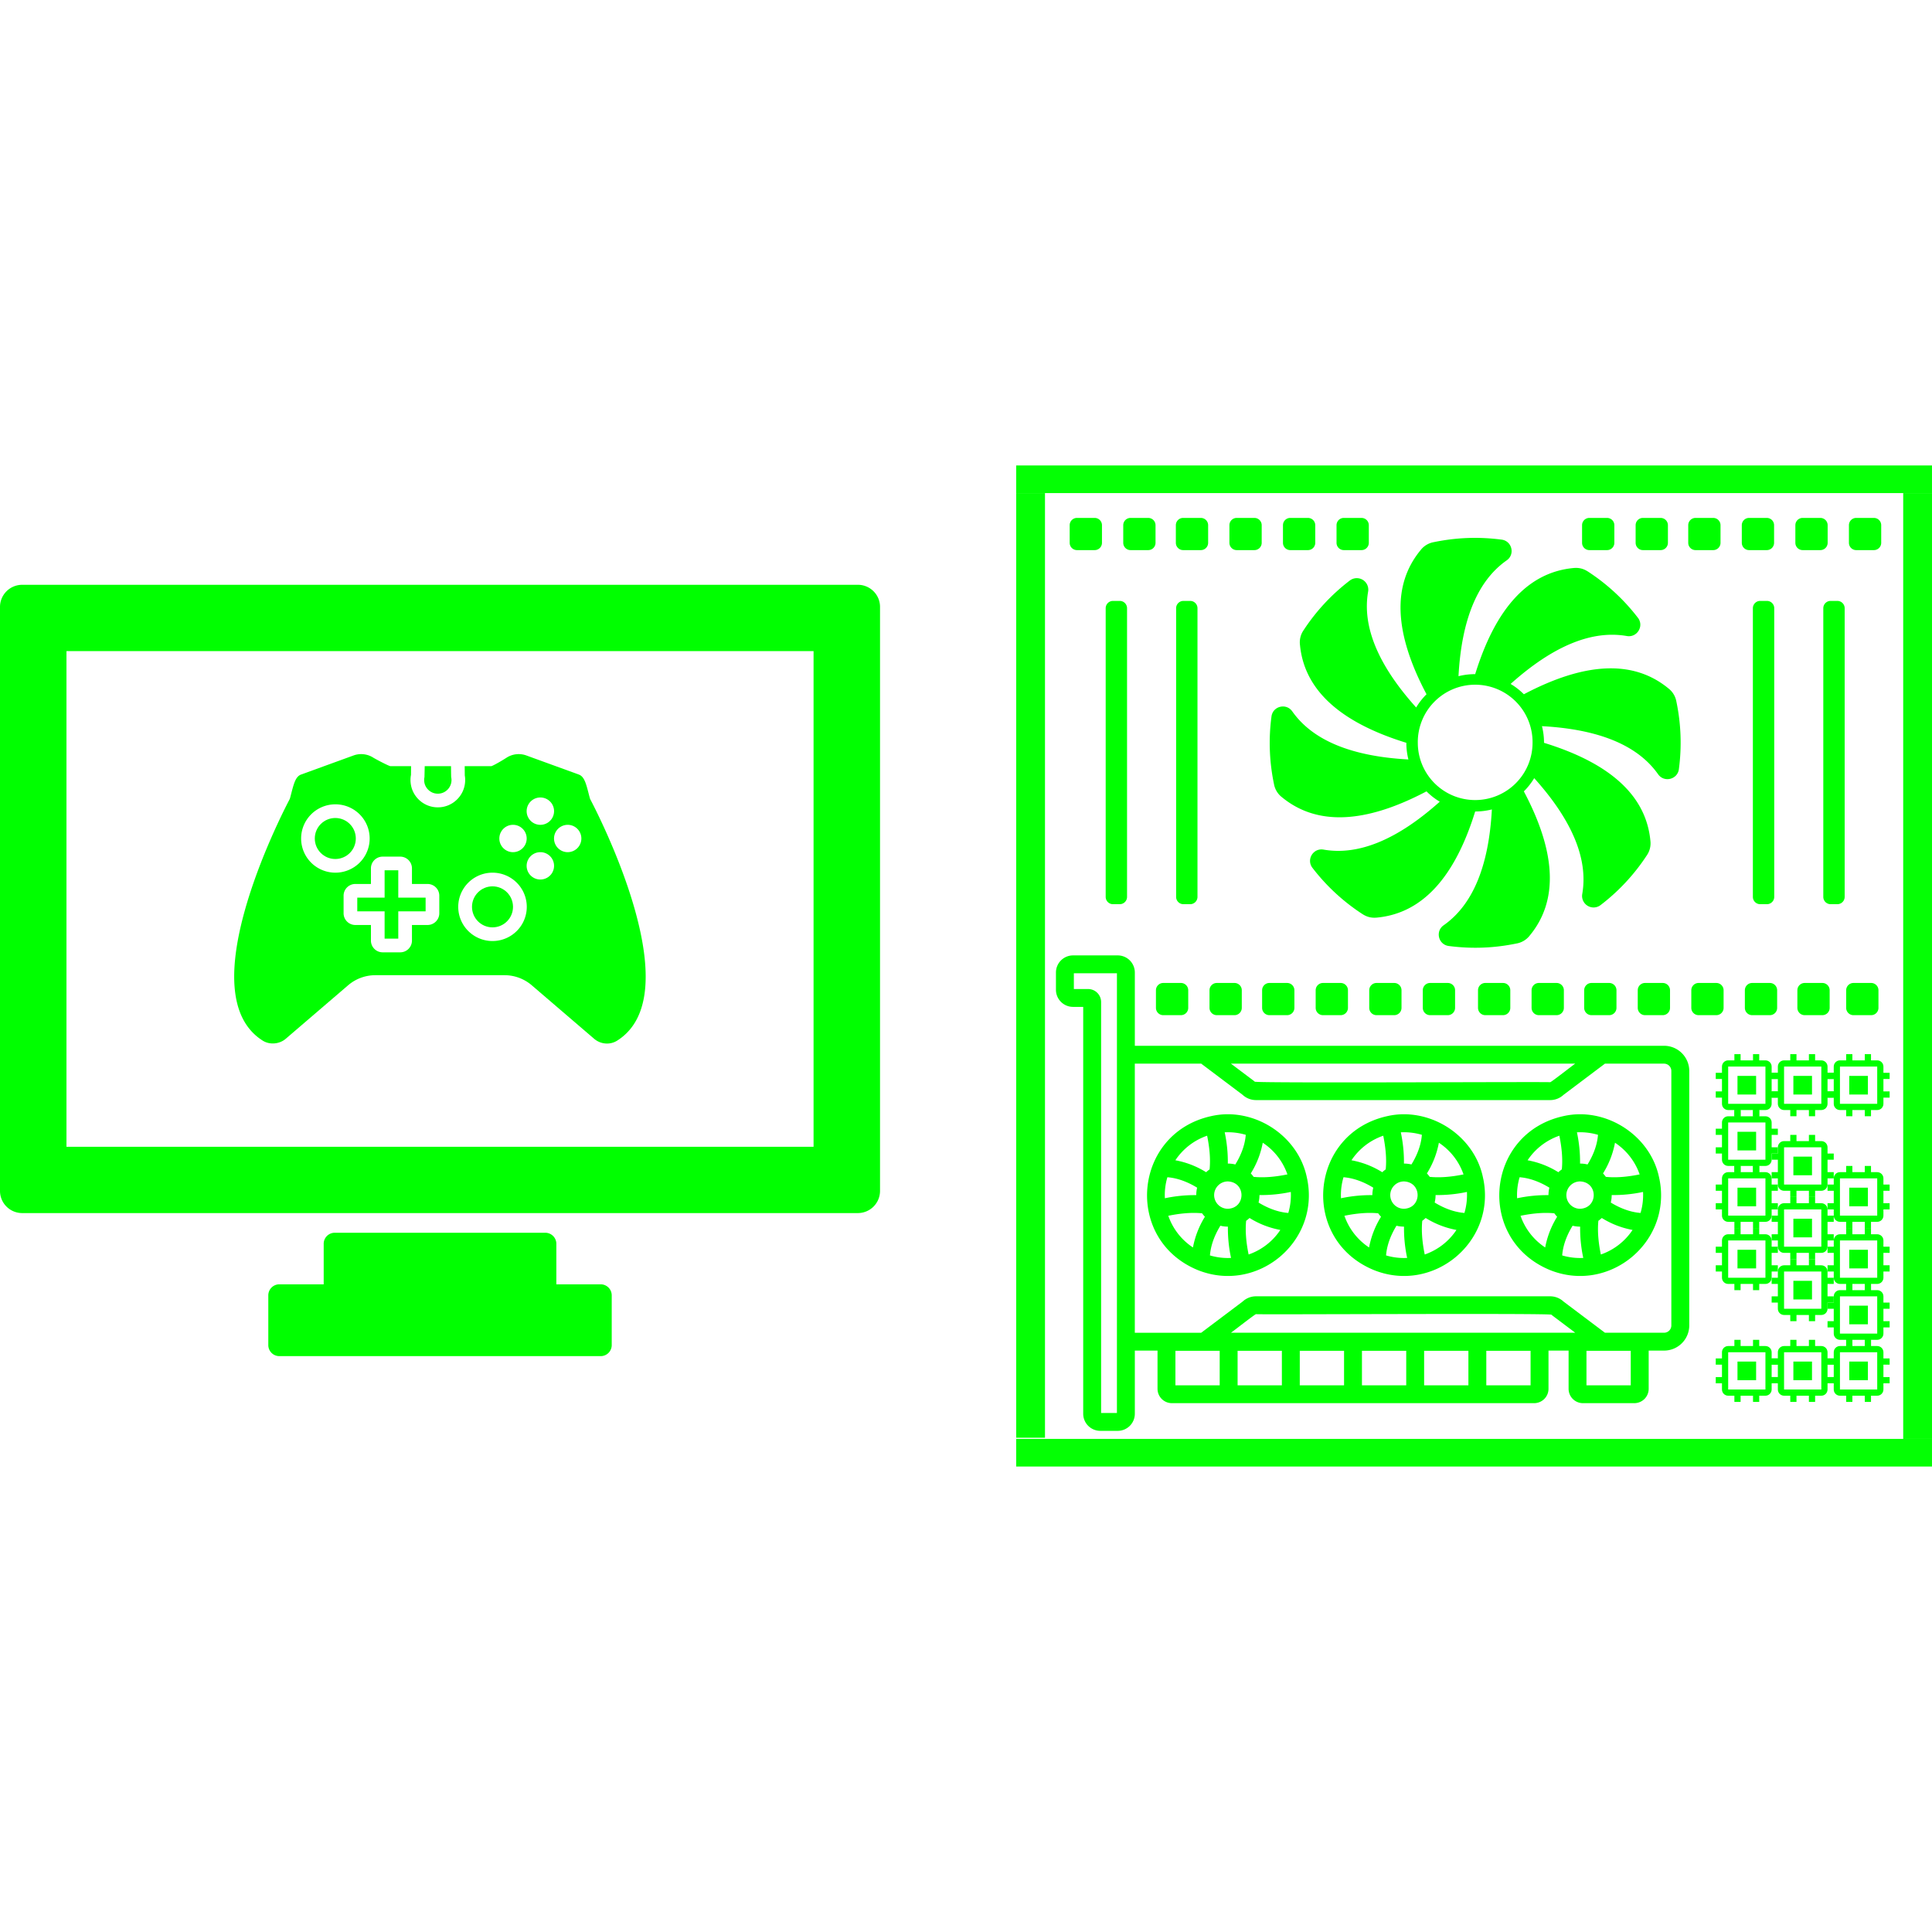 <svg xmlns="http://www.w3.org/2000/svg" xmlns:xlink="http://www.w3.org/1999/xlink" fill="#00ff00" width="793.701" height="793.701" viewBox="0 0 210 210" xmlns:v="https://vecta.io/nano"><path d="M93.248 63.565H2.408A2.41 2.41 0 0 0 0 65.966v63.488a2.41 2.41 0 0 0 2.408 2.402h90.84a2.41 2.41 0 0 0 2.407-2.402V65.967c.001-1.325-1.079-2.403-2.407-2.403zm-4.817 61.085H7.225V70.772h81.206zM65.289 139.6h-4.817v-4.405c0-.664-.541-1.201-1.205-1.201H36.388c-.665 0-1.204.537-1.204 1.201v4.405h-4.817a1.2 1.2 0 0 0-1.204 1.2v5.405c0 .664.54 1.201 1.204 1.201h34.922a1.2 1.2 0 0 0 1.203-1.201V140.8a1.2 1.2 0 0 0-1.203-1.2z"/><g transform="matrix(.745 0 0 .743 25.455 75.396)"><path d="M58.565 31.997c-2.219-8.122-6.187-15.74-6.622-16.563-.048-.111-.154-.526-.231-.829-.403-1.583-.669-2.492-1.442-2.774L42.616 9.04a3.26 3.26 0 0 0-2.89.339c-.88.564-1.871 1.117-2.188 1.226h-3.906l.012 1.359c.038.222.057.446.057.671a3.98 3.98 0 0 1-1.168 2.828c-.753.755-1.754 1.171-2.82 1.171-.227 0-.46-.019-.694-.06-1.583-.27-2.872-1.512-3.205-3.092-.113-.536-.12-1.073-.018-1.598l.011-1.28h-3.042c-.363-.106-1.557-.719-2.433-1.215-.849-.568-1.947-.699-2.906-.35L9.771 11.83c-.773.282-1.039 1.191-1.443 2.774-.077.304-.183.718-.221.809-.445.843-4.413 8.463-6.632 16.583-2.636 9.647-1.732 15.961 2.686 18.765 1.014.644 2.436.527 3.361-.27l9.102-7.827a6.1 6.1 0 0 1 3.976-1.475h18.84a6.1 6.1 0 0 1 3.976 1.475l9.102 7.827a2.88 2.88 0 0 0 1.877.698c.529 0 1.043-.148 1.484-.429 4.418-2.802 5.321-9.115 2.686-18.763zM9.766 21.191a5 5 0 1 1 4.986 5 5 5 0 0 1-4.986-5zm20.159 10.938c0 .945-.767 1.715-1.71 1.715h-2.279v2.285c0 .945-.767 1.715-1.71 1.715h-2.564c-.943 0-1.71-.77-1.71-1.715v-2.285h-2.279c-.943 0-1.71-.77-1.71-1.715v-2.57c0-.945.767-1.715 1.71-1.715h2.279v-2.285c0-.945.767-1.715 1.71-1.715h2.564c.943 0 1.71.77 1.71 1.715v2.285h2.279c.943 0 1.71.77 1.71 1.715zM44.67 15.191a2 2 0 1 1 0 4 2 2 0 1 1 0-4zm-3.989 4c1.102 0 1.994.896 1.994 2a2 2 0 0 1-1.994 2c-1.102 0-1.994-.896-1.994-2s.892-2 1.994-2zm-2.992 17a5 5 0 1 1 0-10 5 5 0 1 1 0 10zm6.981-9a2 2 0 1 1 0-4 2 2 0 1 1 0 4zm3.989-4c-1.102 0-1.994-.896-1.994-2a2 2 0 0 1 1.994-2c1.102 0 1.994.896 1.994 2a2 2 0 0 1-1.994 2z"/><ellipse cx="14.753" cy="21.191" rx="2.992" ry="3"/><path d="M23.941 35.844v-4h3.989v-2h-3.989v-4h-1.994v4h-3.989v2h3.989v4zm5.411-21.241c.675.118 1.31-.094 1.77-.554.376-.378.584-.88.584-1.414a1.89 1.89 0 0 0-.036-.371c-.016-.082-.023-.124-.034-1.659h-3.837l-.038 1.615c-.06.273-.059.56.001.849.165.771.818 1.403 1.59 1.534z"/><ellipse cx="37.689" cy="31.191" rx="2.992" ry="3"/></g><path d="M180.875 113.672h-57.524V105.7a1.86 1.86 0 0 0-1.858-1.852h-4.858a1.86 1.86 0 0 0-1.858 1.853v1.89a1.86 1.86 0 0 0 1.858 1.853h1.105v44.23a1.86 1.86 0 0 0 1.858 1.853h1.895a1.86 1.86 0 0 0 1.858-1.853v-6.87h2.467v4.155a1.56 1.56 0 0 0 1.562 1.558h39.373a1.56 1.56 0 0 0 1.562-1.558v-4.155h2.184v4.155a1.56 1.56 0 0 0 1.562 1.558h5.581a1.56 1.56 0 0 0 1.562-1.558v-4.155h1.673a2.74 2.74 0 0 0 2.739-2.732v-27.668a2.74 2.74 0 0 0-2.739-2.732zm-9.653 1.941c-.118.06-2.697 2.09-2.732 2.02-.2-.062-31.969.116-32.106-.06a.97.97 0 0 0-.102-.089l-2.486-1.871zm-49.817 37.974h-1.719v-44.672c-.001-.779-.634-1.411-1.415-1.412h-1.547v-1.715h4.682zm12.392-8.724c.118-.06 2.697-2.09 2.732-2.02.2.062 31.969-.117 32.106.06.032.032.066.061.102.088l2.486 1.871zm-6.034 1.965h4.813v3.748h-4.813zm6.758 0h4.813v3.748h-4.813zm6.759 0h4.813v3.748h-4.813zm6.758 0h4.813v3.748h-4.813zm6.758 0h4.813v3.748h-4.813zm11.571 3.748h-4.813v-3.748h4.813zm10.888 0h-4.813v-3.748h4.813zm4.413-6.504c-.001.437-.355.79-.793.791h-6.424l-4.497-3.385a2.14 2.14 0 0 0-1.465-.575h-31.961a2.14 2.14 0 0 0-1.465.575l-4.497 3.386h-7.217v-29.25h7.217l4.497 3.386a2.14 2.14 0 0 0 1.465.575h31.961a2.14 2.14 0 0 0 1.465-.575l4.497-3.386h6.423c.438.001.792.355.793.791z"/><path d="M110.456 53.598h3.13v102.679h-3.13zm96.414 0H210v102.806h-3.13z" fill-opacity=".981"/><a transform="matrix(1.064 0 0 1.064 -6.719 -6.784)"><path d="M110.126 156.193v-2.823h93.556v2.823z" fill-opacity=".981"/></a><a transform="matrix(1.064 0 0 1.064 -6.719 -112.593)"><path d="M110.126 156.193v-2.823h93.556v2.823z" fill-opacity=".981"/></a><use xlink:href="#A" fill-opacity=".999" y="50.594"/><use xlink:href="#A" x="7.656" fill-opacity=".999" y="50.594"/><use xlink:href="#A" x="70.347" fill-opacity=".999" y="50.594"/><use xlink:href="#A" x="78.002" fill-opacity=".999" y="50.594"/><path d="M182.214 76.251a2.31 2.31 0 0 0-.854-1.416c-3.779-3.115-9.02-2.906-15.722.628a7.4 7.4 0 0 0-1.441-1.123c4.62-4.134 8.831-5.869 12.633-5.207 1.121.195 1.897-1.086 1.203-1.985a21.87 21.87 0 0 0-5.406-5.006c-.512-.336-.998-.457-1.608-.399-4.88.463-8.438 4.307-10.672 11.533a7.42 7.42 0 0 0-1.815.223c.336-6.181 2.083-10.378 5.242-12.592.931-.652.572-2.106-.557-2.252-2.505-.324-4.897-.235-7.371.273a2.32 2.32 0 0 0-1.42.852c-3.123 3.769-2.913 8.997.63 15.682a7.43 7.43 0 0 0-1.126 1.438c-4.144-4.608-5.884-8.808-5.22-12.601a1.25 1.25 0 0 0-1.99-1.2 21.86 21.86 0 0 0-5.019 5.392 2.31 2.31 0 0 0-.4 1.604c.464 4.868 4.318 8.416 11.563 10.645a7.36 7.36 0 0 0 .223 1.81c-6.197-.335-10.405-2.078-12.624-5.228-.654-.929-2.111-.57-2.258.555a21.78 21.78 0 0 0 .273 7.353 2.31 2.31 0 0 0 .854 1.416c3.779 3.115 9.02 2.906 15.722-.628a7.4 7.4 0 0 0 1.441 1.123c-4.62 4.134-8.831 5.869-12.633 5.207-1.121-.195-1.897 1.086-1.203 1.985a21.87 21.87 0 0 0 5.406 5.006c.512.336.998.457 1.608.399 4.88-.463 8.438-4.307 10.672-11.533a7.4 7.4 0 0 0 1.815-.223c-.336 6.181-2.083 10.378-5.242 12.592-.931.652-.572 2.106.557 2.252 2.505.324 4.897.235 7.371-.273a2.32 2.32 0 0 0 1.42-.852c3.123-3.769 2.913-8.997-.63-15.682a7.43 7.43 0 0 0 1.126-1.438c4.144 4.608 5.884 8.808 5.22 12.601a1.25 1.25 0 0 0 1.99 1.2 21.86 21.86 0 0 0 5.019-5.392 2.31 2.31 0 0 0 .4-1.604c-.464-4.868-4.318-8.416-11.563-10.645a7.36 7.36 0 0 0-.223-1.81c6.197.335 10.405 2.078 12.624 5.228.654.929 2.111.57 2.258-.555a21.78 21.78 0 0 0-.273-7.353zm-21.868 10.711a6.23 6.23 0 0 1-6.237-6.221 6.237 6.237 0 1 1 12.473 0 6.23 6.23 0 0 1-6.237 6.221z"><animateTransform attributeType="xml" attributeName="transform" type="rotate" from="0 160 81" to="360 160 81" dur="1.2s" additive="sum" repeatCount="indefinite"/></path><use xlink:href="#B" y="50.594"/><use xlink:href="#B" x="5.822" y="50.594"/><use xlink:href="#B" x="11.54" y="50.594"/><use xlink:href="#B" x="17.362" y="50.594"/><use xlink:href="#B" x="23.183" y="50.594"/><use xlink:href="#B" x="29.005" y="50.594"/><use xlink:href="#B" x="55.694" y="50.594"/><use xlink:href="#B" x="61.516" y="50.594"/><use xlink:href="#B" x="67.234" y="50.594"/><use xlink:href="#B" x="73.056" y="50.594"/><use xlink:href="#B" x="78.878" y="50.594"/><use xlink:href="#B" x="84.7" y="50.594"/><use xlink:href="#C" y="50.594"/><use xlink:href="#C" x="5.822" y="50.594"/><use xlink:href="#C" x="11.54" y="50.594"/><use xlink:href="#C" x="17.362" y="50.594"/><use xlink:href="#C" x="23.184" y="50.594"/><use xlink:href="#C" x="29.006" y="50.594"/><use xlink:href="#C" x="35.008" y="50.594"/><use xlink:href="#C" x="40.83" y="50.594"/><use xlink:href="#C" x="46.548" y="50.594"/><use xlink:href="#C" x="52.37" y="50.594"/><use xlink:href="#C" x="58.192" y="50.594"/><use xlink:href="#C" x="64.013" y="50.594"/><use xlink:href="#C" x="69.721" y="50.594"/><use xlink:href="#C" x="75.025" y="50.594"/><use xlink:href="#D" y="50.594"/><use xlink:href="#E" y="50.594"/><use xlink:href="#D" y="56.669"/><use xlink:href="#E" y="56.67"/><use xlink:href="#D" y="62.744"/><use xlink:href="#E" y="62.745"/><use xlink:href="#D" x="12.15" y="81.645"/><use xlink:href="#F" y="50.594"/><use xlink:href="#D" x="6.075" y="81.645"/><use xlink:href="#E" x="6.075" y="81.645"/><use xlink:href="#D" y="81.645"/><use xlink:href="#E" y="81.645"/><use xlink:href="#D" x="6.075" y="50.594"/><use xlink:href="#E" x="6.075" y="50.594"/><use xlink:href="#D" x="12.15" y="50.594"/><use xlink:href="#F" y="19.543"/><use xlink:href="#D" x="12.15" y="75.569"/><use xlink:href="#F" y="44.519"/><use xlink:href="#D" x="12.15" y="69.494"/><use xlink:href="#F" y="38.444"/><use xlink:href="#D" x="12.15" y="62.744"/><use xlink:href="#F" y="31.694"/><use xlink:href="#D" x="6.075" y="66.119"/><use xlink:href="#E" x="6.075" y="66.12"/><use xlink:href="#D" y="69.494"/><use xlink:href="#E" y="69.495"/><use xlink:href="#D" x="6.075" y="72.869"/><use xlink:href="#E" x="6.075" y="72.87"/><use xlink:href="#D" x="6.075" y="59.369"/><use xlink:href="#E" x="6.075" y="59.37"/><use xlink:href="#G" y="50.594"/><use xlink:href="#G" x="19.143" y="50.594"/><use xlink:href="#G" x="-19.143" y="50.594"/><defs><path id="A" d="M120.977 14.723h.734a.794.794 45 0 1 .794.794v31.376a.794.794 135 0 1-.794.794h-.734a.794.794 45 0 1-.794-.794V15.517a.794.794 135 0 1 .794-.794z"/><path id="B" d="M117.064 5.701h1.921a.794.794 45 0 1 .794.794v1.912a.794.794 135 0 1-.794.794h-1.921a.794.794 45 0 1-.794-.794V6.494a.794.794 135 0 1 .794-.794z"/><path id="C" d="M126.44 56.25h1.921a.794.794 45 0 1 .794.794v1.912a.794.794 135 0 1-.794.794h-1.921a.794.794 45 0 1-.794-.794v-1.912a.794.794 135 0 1 .794-.794z"/><path id="D" d="M188.857 66.351h2.025v2.025h-2.025z"/><path id="E" d="M192.57 65.338c0-.372-.303-.675-.675-.675h-.675v-.675h-.675v.675h-1.35v-.675h-.675v.675h-.675c-.372 0-.675.303-.675.675v.675h-.675v.675h.675v1.35h-.675v.675h.675v.675c0 .372.303.675.675.675h.675v.675h.675v-.675h1.35v.675h.675v-.675h.675c.372 0 .675-.303.675-.675v-.675h.675v-.675h-.675v-1.35h.675v-.675h-.675zm-4.725 4.05v-4.05h4.05v4.05z"/><path id="F" d="M204.72 96.389c0-.372-.303-.675-.675-.675h-.675v-.675h-.675v.675h-1.35v-.675h-.675v.675h-.675c-.372 0-.675.303-.675.675v.675h-.675v.675h.675v1.35h-.675v.675h.675v.675c0 .372.303.675.675.675h.675v.675h.675v-.675h1.35v.675h.675v-.675h.675c.372 0 .675-.303.675-.675v-.675h.675v-.675h-.675v-1.35h.675v-.675h-.675zm-4.725 4.05v-4.05h4.05l.001 4.05z"/><path id="G" d="M161.235 77.586c-.005-.028-.013-.056-.021-.083-.889-4.652-5.783-7.831-10.412-6.781-8.494 1.866-9.523 13.392-1.494 16.724 6.468 2.617 13.291-3.029 11.927-9.859zm-8.284 8.551a6.812 6.795 0 0 1-2.291-.272c.102-1.319.67-2.48 1.133-3.227a3.421 3.413 0 0 0 .817.097 15.448 15.409 0 0 0 .341 3.401zm-7.191-6.485a6.85 6.833 0 0 1 .273-2.285c1.319.103 2.483.672 3.234 1.135a3.422 3.413 0 0 0-.097.81 15.459 15.419 0 0 0-3.409.34zm6.503-7.169a6.877 6.86 0 0 1 2.289.273c-.101 1.29-.643 2.429-1.136 3.222a3.426 3.417 0 0 0-.813-.097 15.443 15.404 0 0 0-.34-3.398zm-1.148 6.825a1.492 1.488 0 0 1 1.49-1.486c1.977.082 1.976 2.892 0 2.973a1.492 1.488 0 0 1-1.49-1.486zm4.926-.004a15.441 15.402 0 0 0 3.408-.339 6.892 6.874 0 0 1-.273 2.284c-1.318-.103-2.482-.67-3.233-1.133a3.419 3.411 0 0 0 .098-.812zm3.037-2.245c-1.387.284-2.617.373-3.672.267a3.452 3.443 0 0 0-.307-.373 9.668 9.644 0 0 0 1.301-3.337 6.79 6.773 0 0 1 2.679 3.443zm-8.726-4.206c.284 1.382.374 2.608.268 3.66a3.438 3.429 0 0 0-.375.308 9.546 9.522 0 0 0-3.346-1.299 6.805 6.787 0 0 1 3.453-2.669zm-4.219 8.703c1.386-.284 2.616-.374 3.671-.269a3.457 3.449 0 0 0 .308.373 9.776 9.751 0 0 0-1.3 3.34 6.793 6.776 0 0 1-2.679-3.444zm8.728 4.207c-.284-1.383-.374-2.61-.268-3.663a3.46 3.451 0 0 0 .372-.305 9.545 9.521 0 0 0 3.344 1.3 6.808 6.791 0 0 1-3.447 2.669z"><animateTransform attributeType="xml" attributeName="transform" type="rotate" from="0 153 79.5" to="360 153 79.5" dur="2s" additive="sum" repeatCount="indefinite"/></path></defs></svg>